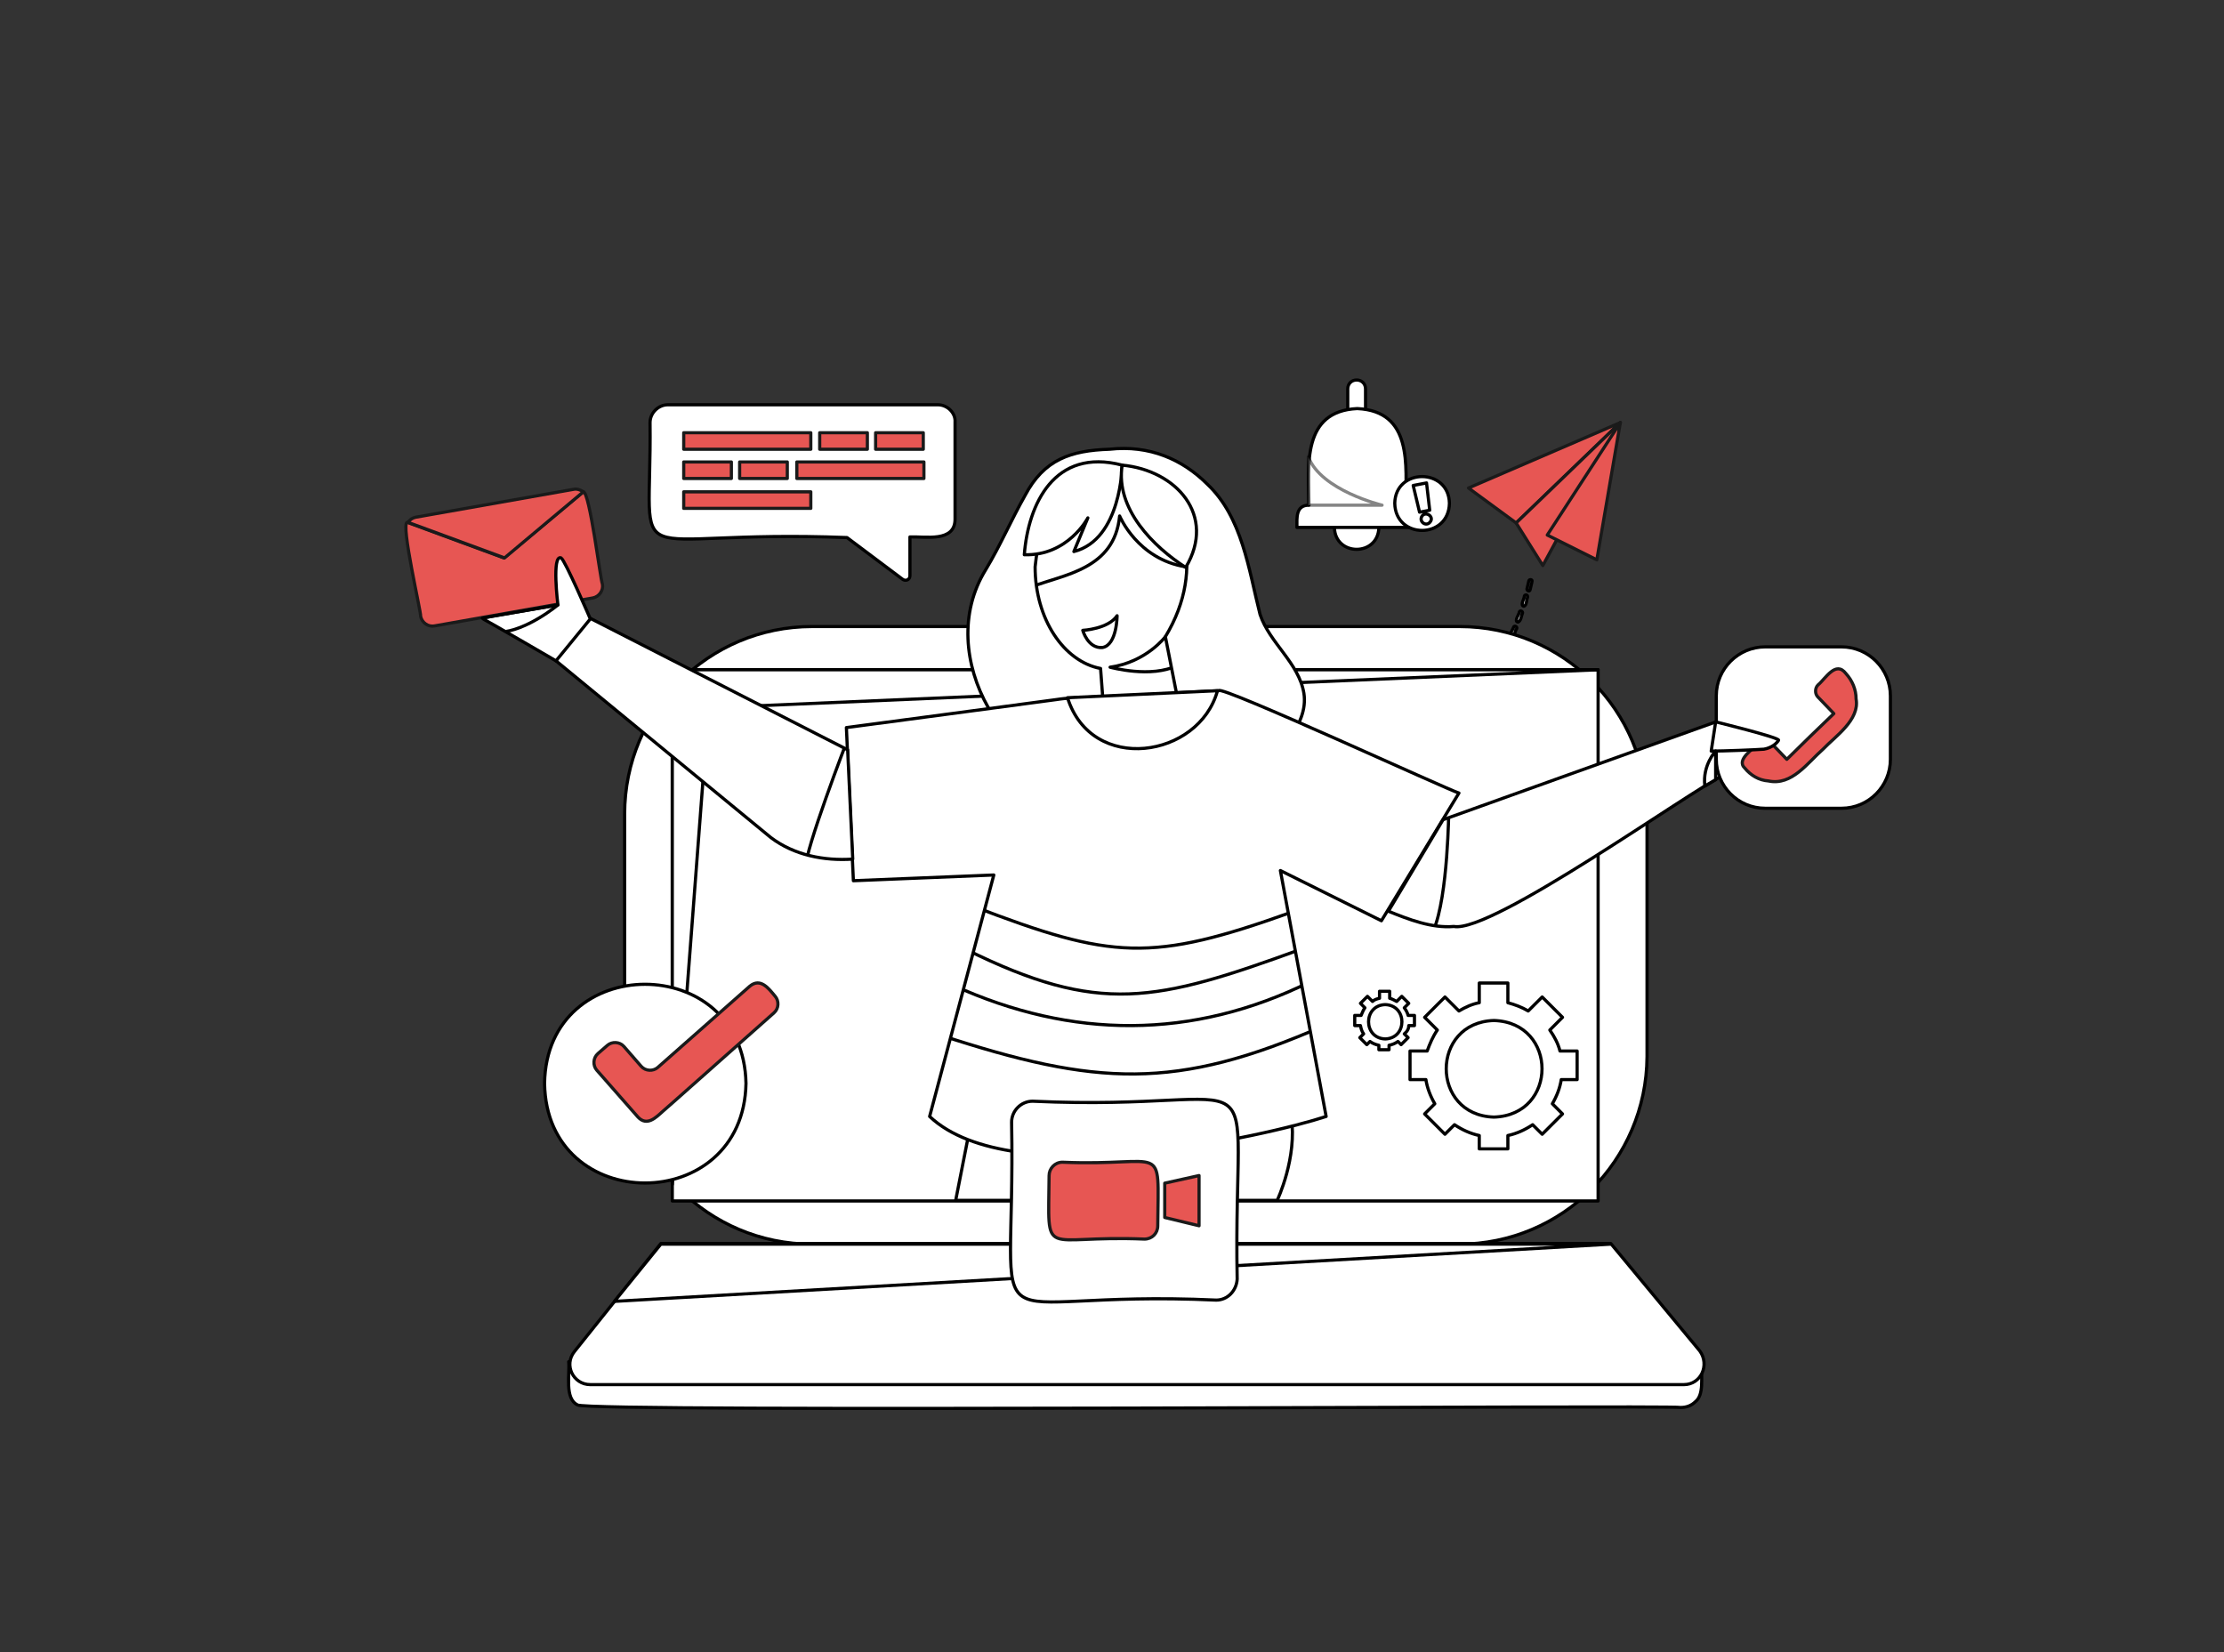 <?xml version="1.0" encoding="utf-8"?>
<!-- Generator: Adobe Illustrator 27.3.1, SVG Export Plug-In . SVG Version: 6.00 Build 0)  -->
<svg version="1.1" id="Layer_1" xmlns="http://www.w3.org/2000/svg" xmlns:xlink="http://www.w3.org/1999/xlink" x="0px" y="0px"
	 viewBox="0 0 350 260" style="enable-background:new 0 0 350 260;" xml:space="preserve">
<rect x="0" y="0" width="350" height="260" fill="#333333" stroke="none"/>
<style type="text/css">
	.st0{fill:#E75653;stroke:#1A1A1A;stroke-width:0.5;stroke-linecap:round;stroke-linejoin:round;}
	.st1{fill:#FFFFFF;stroke:#000000;stroke-width:0.5;stroke-linecap:round;stroke-linejoin:round;stroke-miterlimit:10;}
	.st2{fill:#FFFFFF;stroke:#000000;stroke-width:0.5;stroke-miterlimit:10;}
	.st3{fill:none;stroke:#000000;stroke-width:0.5;stroke-miterlimit:10;}
	.st4{fill:#F9F7F7;stroke:#000000;stroke-width:0.5;stroke-miterlimit:10;}
	.st5{opacity:0.3;}
	
		.st6{clip-path:url(#XMLID_00000039110813577928838300000001972059092371219351_);fill:#FFFFFF;stroke:#000000;stroke-width:0.5;stroke-linecap:round;stroke-linejoin:round;stroke-miterlimit:10;}
	
		.st7{clip-path:url(#XMLID_00000149381807771927397480000017705631503723232411_);fill:#FFFFFF;stroke:#000000;stroke-width:0.5;stroke-linecap:round;stroke-linejoin:round;stroke-miterlimit:10;}
	
		.st8{clip-path:url(#XMLID_00000044175137656145001070000004323338172221312696_);fill:#FFFFFF;stroke:#000000;stroke-width:0.5;stroke-linecap:round;stroke-linejoin:round;stroke-miterlimit:10;}
	
		.st9{clip-path:url(#XMLID_00000174594319574751149310000018432742289808038284_);fill:#FFFFFF;stroke:#000000;stroke-width:0.5;stroke-linecap:round;stroke-linejoin:round;stroke-miterlimit:10;}
	
		.st10{clip-path:url(#XMLID_00000133529787340449910740000017472396707437201850_);fill:#FFFFFF;stroke:#000000;stroke-width:0.5;stroke-linecap:round;stroke-linejoin:round;stroke-miterlimit:10;}
	
		.st11{opacity:0.48;fill:#FFFFFF;stroke:#000000;stroke-width:0.5;stroke-linecap:round;stroke-linejoin:round;stroke-miterlimit:10;}
</style>
<g>
	<g>
		<polygon class="st0" points="231.1,76.8 255,66.5 238.6,82.3 		"/>
		<polygon class="st0" points="238.6,82.3 242.8,89 255,66.5 		"/>
		<polygon class="st0" points="255,66.5 243.5,84.2 251.3,88.1 		"/>
	</g>
	<path class="st1" d="M198.7,184.4l0-0.5c0.4,0.1,1.5-0.3,1.6,0.3C200.2,184.7,199.1,184.3,198.7,184.4z M197.4,184.4
		c-0.4-0.1-1.5,0.2-1.6-0.3c0.1-0.5,1.1-0.1,1.6-0.2C197.8,183.9,197.8,184.4,197.4,184.4z M201.3,184.4c-0.1,0-0.3-0.1-0.3-0.3
		c0.1-0.5,1.2-0.2,1.6-0.3c0.3,0,0.4,0.5,0,0.5C202.2,184.4,201.8,184.4,201.3,184.4z M194.8,184.4c-0.3-0.1-0.9,0.1-0.9-0.3
		c0.1-0.4,0.6-0.2,0.9-0.2C195.2,183.8,195.2,184.4,194.8,184.4z M203.9,184.3c-0.3,0-0.4-0.5,0-0.5c0.4,0.1,1.5-0.3,1.6,0.2
		C205.5,184.5,204.4,184.2,203.9,184.3z M206.5,184.1c-0.1,0-0.3-0.1-0.3-0.2c0-0.5,1.2-0.3,1.5-0.4c0.3,0,0.4,0.5,0.1,0.5
		C207.4,184.1,207,184.1,206.5,184.1z M209.1,183.9c-0.1,0-0.3-0.1-0.3-0.2c0-0.5,1.1-0.3,1.5-0.5c0.3-0.1,0.4,0.5,0.1,0.5
		C210,183.8,209.6,183.8,209.1,183.9z M211.7,183.5c-0.3,0-0.4-0.5,0-0.5c0.4,0,1.4-0.5,1.6,0C213.3,183.5,212.1,183.4,211.7,183.5z
		 M214.3,183c-0.3,0-0.4-0.5-0.1-0.5c0.5,0,1.3-0.6,1.6-0.2C215.9,182.8,214.7,182.8,214.3,183z M216.8,182.2
		c-0.3,0-0.4-0.4-0.1-0.5c0.5-0.1,1.2-0.8,1.5-0.4C218.4,181.8,217.1,182.1,216.8,182.2z M219.1,181.1c-0.9-0.3,0.6-1,0.8-1.3
		c0.2-0.3,0.6,0.1,0.4,0.4C219.9,180.4,219.6,180.9,219.1,181.1z M220.7,179.1c-0.6-0.1,0-0.9-0.1-1.3c-0.1-0.5,0.3-0.8,0.5-0.3
		C221.1,178,221.2,178.9,220.7,179.1z M220.5,176.6c-0.4-0.2-0.5-0.9-0.8-1.3c-0.2-0.3,0.3-0.6,0.5-0.3
		C220.3,175.4,221.2,176.4,220.5,176.6z M219.1,174.4c-0.4-0.2-0.7-0.8-1.1-1.1c-0.1-0.1-0.1-0.3,0-0.4c0.5-0.3,0.9,0.7,1.3,1
		C219.5,174.1,219.4,174.4,219.1,174.4z M217.3,172.5c-0.4-0.2-0.8-0.6-1.2-0.9c-0.1-0.1-0.1-0.3,0-0.4c0.4-0.4,1,0.6,1.4,0.8
		C217.7,172.2,217.6,172.5,217.3,172.5z M215.3,170.9c-0.4-0.2-0.8-0.5-1.2-0.7c-0.1-0.1-0.2-0.2-0.1-0.4c0.4-0.4,1.1,0.5,1.5,0.6
		C215.7,170.5,215.6,170.9,215.3,170.9z M213.1,169.5c-0.3-0.2-1.6-0.6-1.4-1c0.3-0.4,1.1,0.3,1.5,0.4
		C213.4,169.2,213.3,169.6,213.1,169.5z M210.7,168.5c-0.3-0.1-0.6-0.2-0.8-0.3c-0.2-0.1-0.8-0.1-0.6-0.5c0.2-0.4,0.9,0.1,1.2,0.2
		C210.9,167.9,211.3,168.3,210.7,168.5z M208.2,167.6c-0.4-0.2-1.6-0.2-1.5-0.7c0.3-0.5,1.2,0.2,1.6,0.2
		C208.6,167.2,208.5,167.6,208.2,167.6z M205.7,166.9c-0.4-0.2-1.6-0.1-1.5-0.6c0.2-0.5,1.2,0.1,1.6,0.1
		C206.1,166.4,206,166.9,205.7,166.9z M160.3,166.5c-0.1,0-0.3-0.1-0.3-0.3c0.1-0.5,1.2-0.2,1.6-0.3c0.4,0,0.4,0.5,0,0.5
		C161.2,166.5,160.8,166.5,160.3,166.5z M159,166.5c-0.4,0-0.9,0-1.3,0c-0.1,0-0.3-0.1-0.3-0.3c0.1-0.5,1.2-0.2,1.6-0.3
		C159.4,165.9,159.4,166.5,159,166.5z M162.9,166.5c-0.3,0-0.4-0.5,0-0.5c0.4,0.1,1.5-0.3,1.6,0.2
		C164.4,166.7,163.4,166.4,162.9,166.5z M156.4,166.4c-0.4-0.1-1.5,0.2-1.6-0.3c0.1-0.5,1.2-0.1,1.6-0.2
		C156.8,165.9,156.8,166.4,156.4,166.4z M165.5,166.4c-0.3,0-0.4-0.5,0-0.5c0.4,0.1,1.5-0.3,1.6,0.2
		C167.1,166.6,165.9,166.3,165.5,166.4z M153.8,166.4c-0.4-0.1-1.5,0.2-1.6-0.3c0.1-0.5,1.2-0.1,1.6-0.2
		C154.2,165.8,154.2,166.4,153.8,166.4z M168.2,166.3c-0.3,0-0.4-0.5,0-0.5c0.4,0.1,1.4-0.3,1.6,0.2
		C169.7,166.5,168.6,166.2,168.2,166.3z M203.2,166.3c-0.4-0.2-1.6,0-1.5-0.5c0.2-0.5,1.2,0,1.6,0
		C203.6,165.8,203.5,166.3,203.2,166.3z M170.8,166.2c-0.3,0-0.4-0.5,0-0.5c0.4,0.1,1.5-0.3,1.6,0.2
		C172.3,166.4,171.2,166.1,170.8,166.2z M151.2,166.2c-0.4-0.1-1.5,0.1-1.6-0.4c0.1-0.5,1.2-0.1,1.6-0.2
		C151.6,165.7,151.6,166.2,151.2,166.2z M173.3,166.1c-0.1,0-0.3-0.1-0.3-0.3c0.1-0.5,1.2-0.2,1.6-0.4c0.3,0,0.4,0.5,0,0.5
		C174.2,166,173.8,166,173.3,166.1z M148.6,166c-0.4-0.1-1.5,0.1-1.6-0.4c0.1-0.5,1.2-0.1,1.6-0.1C149,165.5,149,166,148.6,166z
		 M175.9,165.9c-0.3,0-0.4-0.5,0-0.5c0,0,1.3-0.1,1.3-0.1c0.1,0,0.3,0.1,0.3,0.3c0,0.1-0.1,0.3-0.3,0.3
		C177.2,165.8,176,165.9,175.9,165.9z M200.6,165.9c-0.4-0.2-1.5,0.1-1.6-0.5c0.1-0.5,1.2,0,1.6-0.1
		C201,165.4,201,165.9,200.6,165.9z M146,165.7c-0.4-0.1-1.5,0.1-1.6-0.5c0.2-0.5,1.2,0,1.6-0.1C146.4,165.2,146.4,165.7,146,165.7z
		 M178.5,165.7c-0.3,0-0.4-0.5,0-0.5c0.4,0.1,1.5-0.4,1.6,0.2C180.1,165.9,178.9,165.6,178.5,165.7z M198,165.6
		c-0.4-0.1-1.5,0.1-1.6-0.4c0.1-0.5,1.2-0.1,1.6-0.1C198.4,165.1,198.4,165.6,198,165.6z M181.1,165.6c-0.3,0-0.4-0.5,0-0.5
		c0.4,0.1,1.5-0.3,1.6,0.2C182.7,165.7,181.5,165.4,181.1,165.6z M183.7,165.4c-0.3,0-0.4-0.5,0-0.5c0.4,0.1,1.5-0.3,1.6,0.2
		C185.2,165.6,184.1,165.3,183.7,165.4z M143.5,165.4c-0.4-0.1-1.5,0-1.6-0.5c0.2-0.5,1.2,0,1.6,0
		C143.8,164.9,143.8,165.4,143.5,165.4z M195.5,165.4c-0.4-0.1-1.5,0.2-1.6-0.3c0.1-0.5,1.2-0.1,1.6-0.2
		C195.8,164.8,195.8,165.4,195.5,165.4z M186.3,165.3c-0.3,0-0.4-0.5,0-0.5c0.4,0.1,1.5-0.3,1.6,0.2
		C187.8,165.5,186.8,165.2,186.3,165.3z M192.9,165.3c-0.4-0.1-1.5,0.2-1.6-0.3c0.1-0.5,1.2-0.2,1.6-0.2
		C193.2,164.7,193.2,165.3,192.9,165.3z M188.9,165.2c-0.3,0-0.4-0.5,0-0.5c0.4,0.1,1.5-0.3,1.6,0.3
		C190.4,165.5,189.4,165.1,188.9,165.2z M140.9,165c-0.4-0.1-1.6,0-1.5-0.6c0.2-0.5,1.2,0.1,1.6,0C141.3,164.5,141.2,165,140.9,165z
		 M138.4,164.5c-0.4-0.2-1.6-0.1-1.5-0.6c0.2-0.5,1.2,0.1,1.6,0.1C138.7,164,138.7,164.5,138.4,164.5z M135.8,163.9
		c-0.4-0.2-1.6-0.2-1.5-0.7c0.2-0.5,1.2,0.1,1.6,0.2C136.2,163.4,136.1,163.9,135.8,163.9z M133.3,163.1c-0.4-0.2-1.6-0.2-1.5-0.8
		c0.2-0.5,1.2,0.2,1.6,0.2C133.7,162.7,133.6,163.2,133.3,163.1z M130.8,162.3c-0.3-0.2-1.6-0.3-1.5-0.8c0.3-0.5,1.1,0.2,1.6,0.3
		C131.2,161.9,131.1,162.3,130.8,162.3z M128.4,161.4c-0.3-0.2-1.6-0.4-1.4-0.9c0.3-0.4,1.1,0.3,1.5,0.4
		C128.8,161,128.7,161.4,128.4,161.4z M126,160.3c-0.3-0.2-1.6-0.5-1.4-1c0.3-0.4,1.1,0.4,1.5,0.4
		C126.4,159.9,126.3,160.3,126,160.3z M123.7,159.2c-0.3-0.2-1.6-0.6-1.4-1c0.4-0.4,1.1,0.4,1.5,0.5
		C124.1,158.8,124,159.2,123.7,159.2z M121.4,157.9c-0.3-0.2-1.6-0.8-1.3-1.1c0.4-0.4,1,0.5,1.5,0.6
		C121.8,157.5,121.7,157.9,121.4,157.9z M119.3,156.4c-0.5-0.2-0.8-0.7-1.2-0.9c-0.3-0.2,0.1-0.6,0.4-0.4
		C118.7,155.4,120.2,156.1,119.3,156.4z M117.5,154.5c-0.5-0.2-0.7-0.9-1-1.2c-0.2-0.3,0.3-0.6,0.5-0.3
		C117,153.4,118.2,154.3,117.5,154.5z M116.3,152.2c-0.5-0.2-0.3-1.2-0.3-1.6c0-0.3,0.6-0.3,0.5,0.1
		C116.3,151.1,116.8,152.2,116.3,152.2z M116.6,149.7c-0.2,0-0.3-0.2-0.2-0.4c0.2-0.3,0.6-1.5,1.1-1.2c0.1,0.1,0.1,0.3,0,0.4
		C117.1,148.9,117,149.5,116.6,149.7z M118.2,147.7c-0.2,0-0.4-0.3-0.2-0.5c0.4-0.2,1-1.2,1.4-0.8c0.1,0.1,0.1,0.3,0,0.4
		C118.9,147,118.6,147.5,118.2,147.7z M120.2,146.1c-0.3,0-0.4-0.4-0.2-0.5c0.4-0.1,1.1-1,1.5-0.6c0.1,0.1,0,0.3-0.1,0.4
		C121,145.5,120.6,145.9,120.2,146.1z M122.4,144.7c-0.9-0.4,0.7-0.9,1.1-1.1c0.3-0.2,0.5,0.4,0.2,0.5
		C123.3,144.3,122.9,144.6,122.4,144.7z M124.8,143.7c-0.3,0-0.4-0.4-0.1-0.5c0.4-0.1,1.3-0.8,1.6-0.3
		C126.4,143.3,125.1,143.5,124.8,143.7z M127.3,142.7c-0.3,0-0.4-0.4-0.1-0.5c0.4,0,1.3-0.7,1.6-0.2
		C128.9,142.5,127.6,142.6,127.3,142.7z M129.7,142c-0.3,0-0.4-0.5-0.1-0.5c0.4,0,1.4-0.6,1.6-0.2
		C131.3,141.8,130.1,141.8,129.7,142z M132.3,141.3c-0.3,0-0.4-0.5-0.1-0.5c0.4,0,1.4-0.6,1.6-0.1
		C133.8,141.2,132.6,141.1,132.3,141.3z M134.8,140.7c-0.3,0-0.4-0.5-0.1-0.5c0,0,1.3-0.3,1.3-0.3c0.3-0.1,0.5,0.4,0.1,0.5
		C136.1,140.4,134.8,140.7,134.8,140.7C134.8,140.7,134.8,140.7,134.8,140.7z M137.3,140.1c-0.3,0-0.4-0.5-0.1-0.5
		c0.4,0,1.4-0.6,1.6-0.1C138.9,139.9,137.7,139.9,137.3,140.1z M139.8,139.5c-0.3,0-0.4-0.5-0.1-0.5c0.4,0,1.4-0.6,1.6-0.1
		C141.4,139.3,140.2,139.3,139.8,139.5z M142.4,138.9c-0.3,0-0.4-0.5-0.1-0.5c0.4,0,1.4-0.6,1.6-0.1
		C144,138.8,142.8,138.7,142.4,138.9z M144.9,138.3c-0.3,0-0.4-0.5-0.1-0.5c0.4,0,1.4-0.6,1.6-0.1
		C146.5,138.2,145.3,138.2,144.9,138.3z M147.5,137.8c-0.3,0-0.4-0.5-0.1-0.5c0.4,0,1.4-0.5,1.6,0
		C149.1,137.7,147.9,137.6,147.5,137.8z M150,137.3c-0.3,0-0.4-0.5-0.1-0.5c0.4,0,1.4-0.5,1.6,0C151.6,137.3,150.4,137.1,150,137.3z
		 M152.6,136.8c-0.1,0-0.2-0.1-0.3-0.2c0-0.5,1.1-0.4,1.5-0.5c0.3-0.1,0.4,0.5,0.1,0.5C153.5,136.7,153,136.8,152.6,136.8z
		 M155.2,136.4c-0.3,0-0.4-0.5,0-0.5c0.4,0,1.4-0.5,1.6,0C156.7,136.4,155.6,136.2,155.2,136.4z M157.7,135.9
		c-0.1,0-0.2-0.1-0.3-0.2c0-0.5,1.1-0.4,1.5-0.5c0.3-0.1,0.4,0.5,0.1,0.5C158.6,135.8,158.2,135.9,157.7,135.9z M160.3,135.5
		c-0.1,0-0.2-0.1-0.3-0.2c0-0.5,1.1-0.4,1.5-0.5c0.3-0.1,0.4,0.5,0.1,0.5C161.2,135.4,160.7,135.5,160.3,135.5z M162.9,135.1
		c-0.1,0-0.2-0.1-0.3-0.2c0-0.5,1.1-0.3,1.5-0.5c0.3-0.1,0.4,0.5,0.1,0.5C163.8,135,163.3,135.1,162.9,135.1z M165.5,134.8
		c-0.1,0-0.2-0.1-0.3-0.2c0-0.5,1.1-0.3,1.5-0.5c0.3-0.1,0.4,0.5,0.1,0.5C166.3,134.7,165.9,134.7,165.5,134.8z M168,134.4
		c-0.1,0-0.3-0.1-0.3-0.2c0-0.5,1.1-0.3,1.5-0.5c0.3-0.1,0.4,0.5,0.1,0.5C168.9,134.3,168.5,134.4,168,134.4z M170.6,134.1
		c-0.3,0-0.4-0.5,0-0.5c0.4,0,1.4-0.4,1.6,0.1C172.2,134.2,171,134,170.6,134.1z M173.2,133.8c-0.3,0-0.4-0.5,0-0.5
		c0.4,0,1.4-0.4,1.6,0.1C174.7,133.9,173.6,133.6,173.2,133.8z M175.8,133.5c-0.1,0-0.3-0.1-0.3-0.2c0-0.5,1.1-0.3,1.5-0.4
		c0.3,0,0.4,0.5,0.1,0.5C176.7,133.4,176.2,133.4,175.8,133.5z M178.4,133.2c-0.3,0-0.4-0.5,0-0.5c0.4,0.1,1.5-0.4,1.6,0.1
		C179.9,133.3,178.8,133,178.4,133.2z M181,132.9c-0.3,0-0.4-0.5,0-0.5c0.4,0.1,1.5-0.4,1.6,0.1C182.5,133,181.4,132.8,181,132.9z
		 M183.6,132.6c-0.3,0-0.4-0.5,0-0.5c0.4,0.1,1.5-0.4,1.6,0.1C185.1,132.8,184,132.5,183.6,132.6z M186.1,132.4
		c-0.3,0-0.4-0.5,0-0.5c0.4,0.1,1.5-0.4,1.6,0.1C187.7,132.5,186.5,132.3,186.1,132.4z M188.7,132.1c-0.3,0-0.4-0.5,0-0.5
		c0.4,0.1,1.5-0.4,1.6,0.1C190.3,132.3,189.1,132,188.7,132.1z M191.3,131.9c-0.3,0-0.4-0.5,0-0.5c0.4,0.1,1.5-0.4,1.6,0.1
		C192.9,132,191.7,131.8,191.3,131.9z M193.9,131.7c-0.3,0-0.4-0.5,0-0.5c0.4,0.1,1.5-0.4,1.6,0.1
		C195.4,131.8,194.3,131.5,193.9,131.7z M196.5,131.5c-0.3,0-0.4-0.5,0-0.5c0,0,1-0.1,1-0.1c0.2,0,0.6-0.1,0.6,0.2
		c0,0.3-0.4,0.3-0.6,0.3C197.5,131.4,196.5,131.5,196.5,131.5z M199.1,131.2c-0.1,0-0.3-0.1-0.3-0.2c0-0.5,1.1-0.3,1.5-0.5
		c0.3-0.1,0.4,0.5,0.1,0.5C200,131.1,199.5,131.2,199.1,131.2z M201.7,130.8c-0.3,0-0.4-0.5,0-0.5c0.4,0,1.4-0.5,1.6,0
		C203.2,130.8,202.1,130.7,201.7,130.8z M204.2,130.3c-0.3,0-0.4-0.5-0.1-0.5c0.4,0,1.4-0.6,1.6-0.1
		C205.8,130.2,204.6,130.2,204.2,130.3z M206.7,129.7c-0.3,0-0.4-0.5-0.1-0.5c0.4,0,1.3-0.7,1.6-0.2
		C208.3,129.5,207.1,129.5,206.7,129.7z M209.2,128.9c-0.3,0-0.4-0.4-0.1-0.5c0.4,0,1.3-0.8,1.6-0.3
		C210.8,128.6,209.6,128.7,209.2,128.9z M211.6,127.9c-0.9-0.4,0.8-0.8,1.1-1c0.3-0.2,0.5,0.4,0.2,0.5
		C212.5,127.6,212.1,127.8,211.6,127.9z M214,126.9c-0.3,0-0.4-0.4-0.1-0.5c0.4-0.1,1.2-0.9,1.5-0.5
		C215.6,126.3,214.3,126.7,214,126.9z M216.3,125.6c-0.3,0-0.4-0.4-0.1-0.5c0.4-0.1,1.1-1,1.5-0.6
		C217.9,125,216.6,125.5,216.3,125.6z M218.5,124.3c-0.3,0-0.4-0.4-0.1-0.5c0.4-0.1,1.1-1,1.4-0.7
		C220.1,123.5,218.8,124.1,218.5,124.3z M220.7,122.8c-0.3,0-0.4-0.3-0.2-0.5c0.4-0.2,1-1.1,1.4-0.7
		C222.2,121.9,220.9,122.7,220.7,122.8z M222.7,121.2c-0.2,0-0.4-0.3-0.2-0.5c0.4-0.2,0.9-1.1,1.4-0.8
		C224.3,120.1,222.9,121.1,222.7,121.2z M224.7,119.5c-0.2,0-0.4-0.3-0.2-0.5c0.4-0.2,0.9-1.2,1.3-0.9c0.1,0.1,0.1,0.3,0,0.4
		C225.4,118.8,225.1,119.3,224.7,119.5z M226.5,117.6c-0.2,0-0.4-0.3-0.2-0.5c0.4-0.2,0.8-1.2,1.3-1c0.1,0.1,0.1,0.3,0,0.4
		C227.2,116.9,227,117.5,226.5,117.6z M228.3,115.7c-0.2,0-0.4-0.3-0.2-0.4c0.4-0.2,0.7-1.3,1.2-1c0.1,0.1,0.1,0.3,0,0.4
		C229,115,228.7,115.5,228.3,115.7z M229.9,113.7c-0.2,0-0.4-0.3-0.2-0.4c0.3-0.3,0.7-1.3,1.2-1.1c0.1,0.1,0.1,0.3,0.1,0.4
		C230.6,112.9,230.4,113.5,229.9,113.7z M231.5,111.6c-0.2,0-0.4-0.3-0.2-0.4c0.3-0.3,0.6-1.3,1.1-1.1c0.1,0.1,0.2,0.3,0.1,0.4
		C232.1,110.8,232,111.5,231.5,111.6z M233,109.5c-0.7-0.2,0.3-1.1,0.5-1.5c0.2-0.3,0.7,0,0.5,0.3
		C233.6,108.6,233.4,109.3,233,109.5z M234.4,107.3c-0.7-0.2,0.3-1.1,0.4-1.5c0.2-0.3,0.6,0,0.5,0.3
		C234.9,106.4,234.8,107.1,234.4,107.3z M235.6,105c-0.7-0.2,0.3-1.1,0.4-1.5c0.2-0.3,0.6-0.1,0.5,0.2
		C236.2,104.1,236.1,104.8,235.6,105z M236.8,102.7c-0.7-0.1,0.2-1.2,0.3-1.6c0.1-0.3,0.6-0.1,0.5,0.2
		C237.3,101.7,237.3,102.5,236.8,102.7z M237.9,100.3c-0.7-0.1,0.2-1.2,0.3-1.6c0.1-0.3,0.6-0.1,0.5,0.2
		C238.4,99.3,238.4,100.1,237.9,100.3z M238.9,97.9c-0.7-0.1,0.2-1.2,0.2-1.6c0.1-0.3,0.6-0.1,0.5,0.2
		C239.4,96.9,239.4,97.7,238.9,97.9z M239.8,95.4c-0.6-0.1,0.1-1.2,0.1-1.6c0.1-0.3,0.6-0.2,0.5,0.2
		C240.2,94.4,240.3,95.3,239.8,95.4z M240.6,93c-0.2,0-0.3-0.2-0.3-0.3c0.2-0.8,0.3-1.3,0.3-1.3c0.1-0.3,0.6-0.2,0.5,0.1
		c0,0-0.1,0.5-0.3,1.3C240.8,92.9,240.7,93,240.6,93z"/>
</g>
<g>
	<path class="st1" d="M147.6,63.7h-42.5c-1.5,0-2.8,1.3-2.8,2.8c0.3,24.9-5.2,16.7,31,18.1l8.8,6.6c0.5,0.3,1.1,0,1.1-0.6v-6.1
		c2.4-0.1,7.1,0.9,7.1-2.8c0,0,0-15.3,0-15.3C150.4,65,149.1,63.7,147.6,63.7z"/>
	<g>
		<rect x="107.6" y="68.1" class="st0" width="20" height="2.6"/>
		<rect x="107.6" y="77.4" class="st0" width="20" height="2.6"/>
		<rect x="125.4" y="72.7" class="st0" width="20" height="2.6"/>
		<rect x="129" y="68.1" class="st0" width="7.5" height="2.6"/>
		<rect x="137.8" y="68.1" class="st0" width="7.5" height="2.6"/>
		<rect x="107.6" y="72.7" class="st0" width="7.5" height="2.6"/>
		<rect x="116.4" y="72.7" class="st0" width="7.5" height="2.6"/>
	</g>
</g>
<path class="st1" d="M89.5,214.3c0.2,1.9-0.7,5.8,1.4,6.8l0,0c1.5,1.2,172,0,173.6,0.4c0.9,0,1.7-0.3,2.3-0.9l0,0
	c1.4-1.1,0.9-3.9,1-5.5L89.5,214.3z"/>
<path class="st1" d="M229.6,195.8H127.8c-16.3,0-29.5-13.2-29.5-29.5v-38.2c0-16.3,13.2-29.5,29.5-29.5h101.9
	c16.3,0,29.5,13.2,29.5,29.5v38.2C259.1,182.6,245.9,195.8,229.6,195.8z"/>
<rect x="105.8" y="105.4" class="st1" width="145.7" height="83.6"/>
<path class="st1" d="M265,217.9H92.9c-2.7,0-4.2-3.1-2.5-5.2l13.6-17h149.5l14,16.9C269.1,214.8,267.7,217.9,265,217.9z"/>
<polygon class="st1" points="104,195.8 253.4,195.8 96.7,204.8 "/>
<polygon class="st1" points="251.5,105.4 111.5,111.4 105.8,186.4 105.8,105.4 "/>
<path class="st1" d="M153,175.7l-2.6,13.2H201c0,0,3.2-6.7,2.2-13.2H153z"/>
<path class="st1" d="M190,76.2c5.5,5.2,6.5,13.4,8.3,20.5c1.5,4.5,6.1,7.6,6.9,12.4c0.8,5.1-4.4,10-8.4,12.2
	c-5.7,2.8-16.5,2.3-23.1,2.2c-15.4-0.9-26.9-20.3-18.6-33.8c2.3-3.8,4-7.8,6.2-11.7c3-5.7,7.2-7.1,13.3-7.3
	C180.9,70,186.1,72.3,190,76.2z"/>
<g>
	<defs>
		<path id="XMLID_341_" d="M229.6,124.8c-1.3-0.3-37.7-17.1-37.8-16.1c0,0-23.8,1.2-23.8,1.2l0,0c-0.5,0-1.8,0.2-1.8,0.2
			c-0.6,0.1-33,4.4-33,4.4l1.1,24.1l22.1-0.9l-10.1,38c13,12.3,53.3,3,62.4,0l-7.2-38.7l15.9,7.9L229.6,124.8z"/>
	</defs>
	<use xlink:href="#XMLID_341_"  style="overflow:visible;fill:#FFFFFF;"/>
	<clipPath id="XMLID_00000109735395831777830580000004689490206376754607_">
		<use xlink:href="#XMLID_341_"  style="overflow:visible;"/>
	</clipPath>
	
		<path style="clip-path:url(#XMLID_00000109735395831777830580000004689490206376754607_);fill:#FFFFFF;stroke:#000000;stroke-width:0.5;stroke-linecap:round;stroke-linejoin:round;stroke-miterlimit:10;" d="
		M150.1,155.1c18.5,8.4,37.5,8.6,56.1-0.6l2.2,6.9c-23.4,10.3-35.9,9.5-60.4,1.5L150.1,155.1z"/>
	
		<path style="clip-path:url(#XMLID_00000109735395831777830580000004689490206376754607_);fill:#FFFFFF;stroke:#000000;stroke-width:0.5;stroke-linecap:round;stroke-linejoin:round;stroke-miterlimit:10;" d="
		M153.1,142.6c21.9,8.4,28,8.9,50.3,0.9l1.3,5.9c-22.8,8.3-31.7,10.4-52.7,0L153.1,142.6z"/>
	
		<use xlink:href="#XMLID_341_"  style="overflow:visible;fill:none;stroke:#000000;stroke-width:0.5;stroke-linecap:round;stroke-linejoin:round;stroke-miterlimit:10;"/>
</g>
<g>
	<defs>
		<path id="XMLID_50_" d="M162.9,89.2c3.3-31.3,33.9-11.1,20.5,11l2.4,12.2l-11.9,2.1l-0.7-9.3C167.4,104.1,162.9,97.4,162.9,89.2z"
			/>
	</defs>
	<use xlink:href="#XMLID_50_"  style="overflow:visible;fill:#FFFFFF;"/>
	<clipPath id="XMLID_00000073710078247853814080000005819329030264072849_">
		<use xlink:href="#XMLID_50_"  style="overflow:visible;"/>
	</clipPath>
	
		<path style="clip-path:url(#XMLID_00000073710078247853814080000005819329030264072849_);fill:#FFFFFF;stroke:#000000;stroke-width:0.5;stroke-linecap:round;stroke-linejoin:round;stroke-miterlimit:10;" d="
		M183.4,100.2c0,0-3,4-8.7,4.8c0,0,6.5,1.8,10.6-0.3L183.4,100.2"/>
	
		<path style="clip-path:url(#XMLID_00000073710078247853814080000005819329030264072849_);fill:#FFFFFF;stroke:#000000;stroke-width:0.5;stroke-linecap:round;stroke-linejoin:round;stroke-miterlimit:10;" d="
		M170.4,99.2c0,0,4-0.2,5.4-2.3c0,0,0,4.6-2.3,5C171.2,102.1,170.4,99.2,170.4,99.2z"/>
	
		<path style="clip-path:url(#XMLID_00000073710078247853814080000005819329030264072849_);fill:#FFFFFF;stroke:#000000;stroke-width:0.5;stroke-linecap:round;stroke-linejoin:round;stroke-miterlimit:10;" d="
		M162.5,92.3c4.9-1.9,12.9-2.7,13.7-11.1c0,0,2.8,6.8,10.4,8c7.6,1.3,0,0,0,0l-7.9-15.4l-8-0.2L161.2,84L162.5,92.3z"/>
	
		<use xlink:href="#XMLID_50_"  style="overflow:visible;fill:none;stroke:#000000;stroke-width:0.5;stroke-linecap:round;stroke-linejoin:round;stroke-miterlimit:10;"/>
</g>
<path class="st1" d="M168,109.8c3.8,12.1,20.7,9.5,23.6-1.1L168,109.8z"/>
<g>
	<defs>
		<path id="XMLID_49_" d="M133.4,118L91.7,96.7l-4.2,7.3l33.8,27.8c3.7,2.8,8.4,3.7,12.9,3.4L133.4,118z"/>
	</defs>
	<use xlink:href="#XMLID_49_"  style="overflow:visible;fill:#FFFFFF;"/>
	<clipPath id="XMLID_00000041996420967950521270000005711904756173966768_">
		<use xlink:href="#XMLID_49_"  style="overflow:visible;"/>
	</clipPath>
	
		<path style="clip-path:url(#XMLID_00000041996420967950521270000005711904756173966768_);fill:#FFFFFF;stroke:#000000;stroke-width:0.5;stroke-linecap:round;stroke-linejoin:round;stroke-miterlimit:10;" d="
		M133.3,116.6c0,0-6.7,17.4-6.5,19.9l10,0.2l-0.2-19.6L133.3,116.6"/>
	
		<use xlink:href="#XMLID_49_"  style="overflow:visible;fill:none;stroke:#000000;stroke-width:0.5;stroke-linecap:round;stroke-linejoin:round;stroke-miterlimit:10;"/>
</g>
<path class="st0" d="M91.8,77.4L79.3,87.8l-15.2-5.6C63,82.3,66.3,96.4,66.2,97c0.2,1,1.2,1.7,2.2,1.5l24.9-4.4
	c1-0.2,1.7-1.2,1.5-2.2C94.5,91.3,92.8,77.4,91.8,77.4z"/>
<path class="st0" d="M91.8,77.4c-0.4-0.3-1-0.5-1.5-0.4l-24.9,4.4c-0.5,0.1-0.9,0.4-1.2,0.8l15.2,5.6L91.8,77.4z"/>
<g>
	<defs>
		<path id="XMLID_48_" d="M92.9,97.4c0,0-4-9.3-4.6-9.6c-1.5-0.6-0.5,7.4-0.5,7.4s-12.2,2.1-12,2.1c0.2,0,11.7,6.7,11.7,6.7
			L92.9,97.4z"/>
	</defs>
	<use xlink:href="#XMLID_48_"  style="overflow:visible;fill:#FFFFFF;"/>
	<clipPath id="XMLID_00000173132127774611443610000016022053698406293157_">
		<use xlink:href="#XMLID_48_"  style="overflow:visible;"/>
	</clipPath>
	
		<path style="clip-path:url(#XMLID_00000173132127774611443610000016022053698406293157_);fill:#FFFFFF;stroke:#000000;stroke-width:0.5;stroke-linecap:round;stroke-linejoin:round;stroke-miterlimit:10;" d="
		M87.8,95.2c0,0-4.9,4.1-9.2,4.3L75,97.4L87.8,95.2"/>
	
		<use xlink:href="#XMLID_48_"  style="overflow:visible;fill:none;stroke:#000000;stroke-width:0.5;stroke-linecap:round;stroke-linejoin:round;stroke-miterlimit:10;"/>
</g>
<g>
	<defs>
		<path id="XMLID_47_" d="M227.1,129l43.5-15.6l0.8,8.5c-5.5,2.6-36.6,25-42.6,23.9c-3.5,0.3-7.1-1.1-10.3-2.4L227.1,129z"/>
	</defs>
	<use xlink:href="#XMLID_47_"  style="overflow:visible;fill:#FFFFFF;"/>
	<clipPath id="XMLID_00000044881946938877172320000013203108086527906700_">
		<use xlink:href="#XMLID_47_"  style="overflow:visible;"/>
	</clipPath>
	
		<path style="clip-path:url(#XMLID_00000044881946938877172320000013203108086527906700_);fill:#FFFFFF;stroke:#000000;stroke-width:0.5;stroke-linecap:round;stroke-linejoin:round;stroke-miterlimit:10;" d="
		M228,127.4c0,0-0.1,13.6-2.4,19l-9.4-2.8l5.3-14.8L228,127.4z"/>
	
		<use xlink:href="#XMLID_47_"  style="overflow:visible;fill:none;stroke:#000000;stroke-width:0.5;stroke-linecap:round;stroke-linejoin:round;stroke-miterlimit:10;"/>
</g>
<path class="st1" d="M289.8,127.2h-12c-4.3,0-7.7-3.5-7.7-7.7v-10c0-4.3,3.5-7.7,7.7-7.7h12c4.3,0,7.7,3.5,7.7,7.7v10
	C297.5,123.7,294.1,127.2,289.8,127.2z"/>
<path class="st0" d="M278.3,122.9c3.7,0.8,6.2-2.9,8.6-5c1.9-2,5.8-4.6,5.2-7.9c0-1.5-0.6-2.9-1.6-4c-1.6-2.1-3.2,0.8-4.4,1.8
	c-0.5,0.5-0.5,1.4,0,1.9l2.5,2.6c-1.9,1.8-5.6,5.4-7.4,7.2l-2.5-2.6c-0.5-0.5-1.4-0.5-1.9,0c-0.7,0.9-3.7,2.6-2.2,4
	C275.5,122,276.8,122.8,278.3,122.9z"/>
<path class="st1" d="M270,113.6c0,0,10.2,2.5,9.9,2.9c-0.3,0.5-1.1,1.2-2.3,1.4c-1.2,0.1-6.4,0.3-8.3,0.3L270,113.6z"/>
<path class="st1" d="M270,118.2c0,0-2.1,2.2-1.7,5.5l1.7-1L270,118.2z"/>
<path class="st1" d="M176.6,73.2c0,0-0.1,11.7-7.6,13.6l2.2-5.3c0,0-3.1,6-10,5.8C161.8,79.4,165.9,70.4,176.6,73.2z"/>
<path class="st1" d="M176.6,73.2c-1.1,6.9,5,12.9,10,16.1C191.5,81.1,185.1,74,176.6,73.2z"/>
<g>
	<path class="st1" d="M117.4,170.5c-0.4,20.9-31.4,20.9-31.7,0C86,149.7,117,149.7,117.4,170.5z"/>
	<path class="st0" d="M100.9,167.8l-2.7-3.1c-0.7-0.8-1.9-0.8-2.6-0.2l-1.5,1.3c-0.8,0.7-0.8,1.9-0.2,2.6l6.5,7.4
		c1.4,1.5,2.8,0.1,3.9-0.9c0,0,1.6-1.4,1.6-1.4l15.9-14.1c0.8-0.7,0.8-1.9,0.2-2.6c-1-1.2-2.3-3-4-1.6c0,0-14.5,12.8-14.5,12.8
		C102.8,168.6,101.6,168.6,100.9,167.8z"/>
</g>
<g>
	<path class="st1" d="M214.9,66.5h-2.8v-5.3c0-0.8,0.6-1.4,1.4-1.4s1.4,0.6,1.4,1.4V66.5z"/>
	<g>
		<path class="st1" d="M217,83c-0.1,4.6-6.9,4.6-7,0C210.1,78.4,216.9,78.4,217,83z"/>
		<g>
			<path class="st1" d="M221.2,79.5c0.1-6.3,1.1-14.8-7.6-15.2c-8.7,0.4-7.7,8.9-7.6,15.2c-2.1,0-1.9,2-1.9,3.5h19
				C223.1,81.4,223.3,79.5,221.2,79.5z"/>
			<path class="st11" d="M205.9,79.5h11.6c0,0-9.6-2.3-11.6-7.6V79.5z"/>
		</g>
	</g>
	<g>
		<path class="st1" d="M228.1,79.2c-0.1,5.7-8.5,5.7-8.6,0C219.6,73.6,228,73.6,228.1,79.2z"/>
		<path class="st1" d="M223.8,81.2c0.6-0.8,1.9,0.1,1.3,0.9C224.5,83,223.2,82.1,223.8,81.2z M222.4,76.4l2.1-0.4l0.5,4.3l-1.6,0.3
			L222.4,76.4z"/>
	</g>
</g>
<g>
	<path class="st1" d="M245.7,169.9h2.5v-4.5h-2.7c-0.3-1.2-0.9-2.3-1.6-3.3l2-2l-3.2-3.2l-2.2,2.2c-1-0.6-2.1-1-3.2-1.3v-3.1h-4.5
		v3.1c-1.1,0.2-2.2,0.7-3.2,1.3l-2.2-2.2l-3.2,3.2l2,2c-0.7,1-1.2,2.2-1.6,3.3h-2.7v4.5h2.5c0.2,1.3,0.7,2.6,1.4,3.8l-1.6,1.6
		l3.2,3.2l1.5-1.5c1.2,0.8,2.5,1.4,3.9,1.7v2.1h4.5v-2.1c1.4-0.3,2.7-0.9,3.9-1.7l1.5,1.5l3.2-3.2l-1.6-1.6
		C245,172.5,245.5,171.2,245.7,169.9z M235.1,175.8c-10-0.3-10-14.9,0-15.2C245.2,160.9,245.2,175.5,235.1,175.8z"/>
	<path class="st1" d="M221.7,161.4h0.9v-1.6h-1c-0.1-0.4-0.3-0.8-0.6-1.2l0.7-0.7l-1.1-1.1l-0.8,0.8c-0.4-0.2-0.7-0.4-1.1-0.5V156
		h-1.6v1.1c-0.4,0.1-0.8,0.2-1.1,0.5l-0.8-0.8l-1.1,1.1l0.7,0.7c-0.3,0.4-0.4,0.8-0.6,1.2h-1v1.6h0.9c0.1,0.5,0.2,0.9,0.5,1.3
		l-0.6,0.6l1.1,1.1l0.5-0.5c0.4,0.3,0.9,0.5,1.4,0.6v0.7h1.6v-0.7c0.5-0.1,1-0.3,1.4-0.6l0.5,0.5l1.1-1.1l-0.6-0.6
		C221.5,162.3,221.7,161.9,221.7,161.4z M218,163.5c-3.5-0.1-3.5-5.3,0-5.4C221.5,158.2,221.5,163.4,218,163.5z"/>
</g>
<g>
	<path class="st1" d="M191.4,204.6c-39.1-1.8-31.5,9.6-32.2-28c0-1.8,1.5-3.3,3.3-3.3c39.1,1.8,31.5-9.6,32.2,28
		C194.6,203.1,193.2,204.6,191.4,204.6z"/>
	<g>
		<path class="st0" d="M180.1,195c-16.4-0.7-15.1,3.6-15-10c0-1.1,0.9-2.1,2.1-2.1c16.4,0.7,15.1-3.6,15,10
			C182.2,194.1,181.3,195,180.1,195z"/>
		<polygon class="st0" points="188.7,192.9 183.3,191.6 183.3,186.2 188.7,185 		"/>
	</g>
</g>
</svg>
